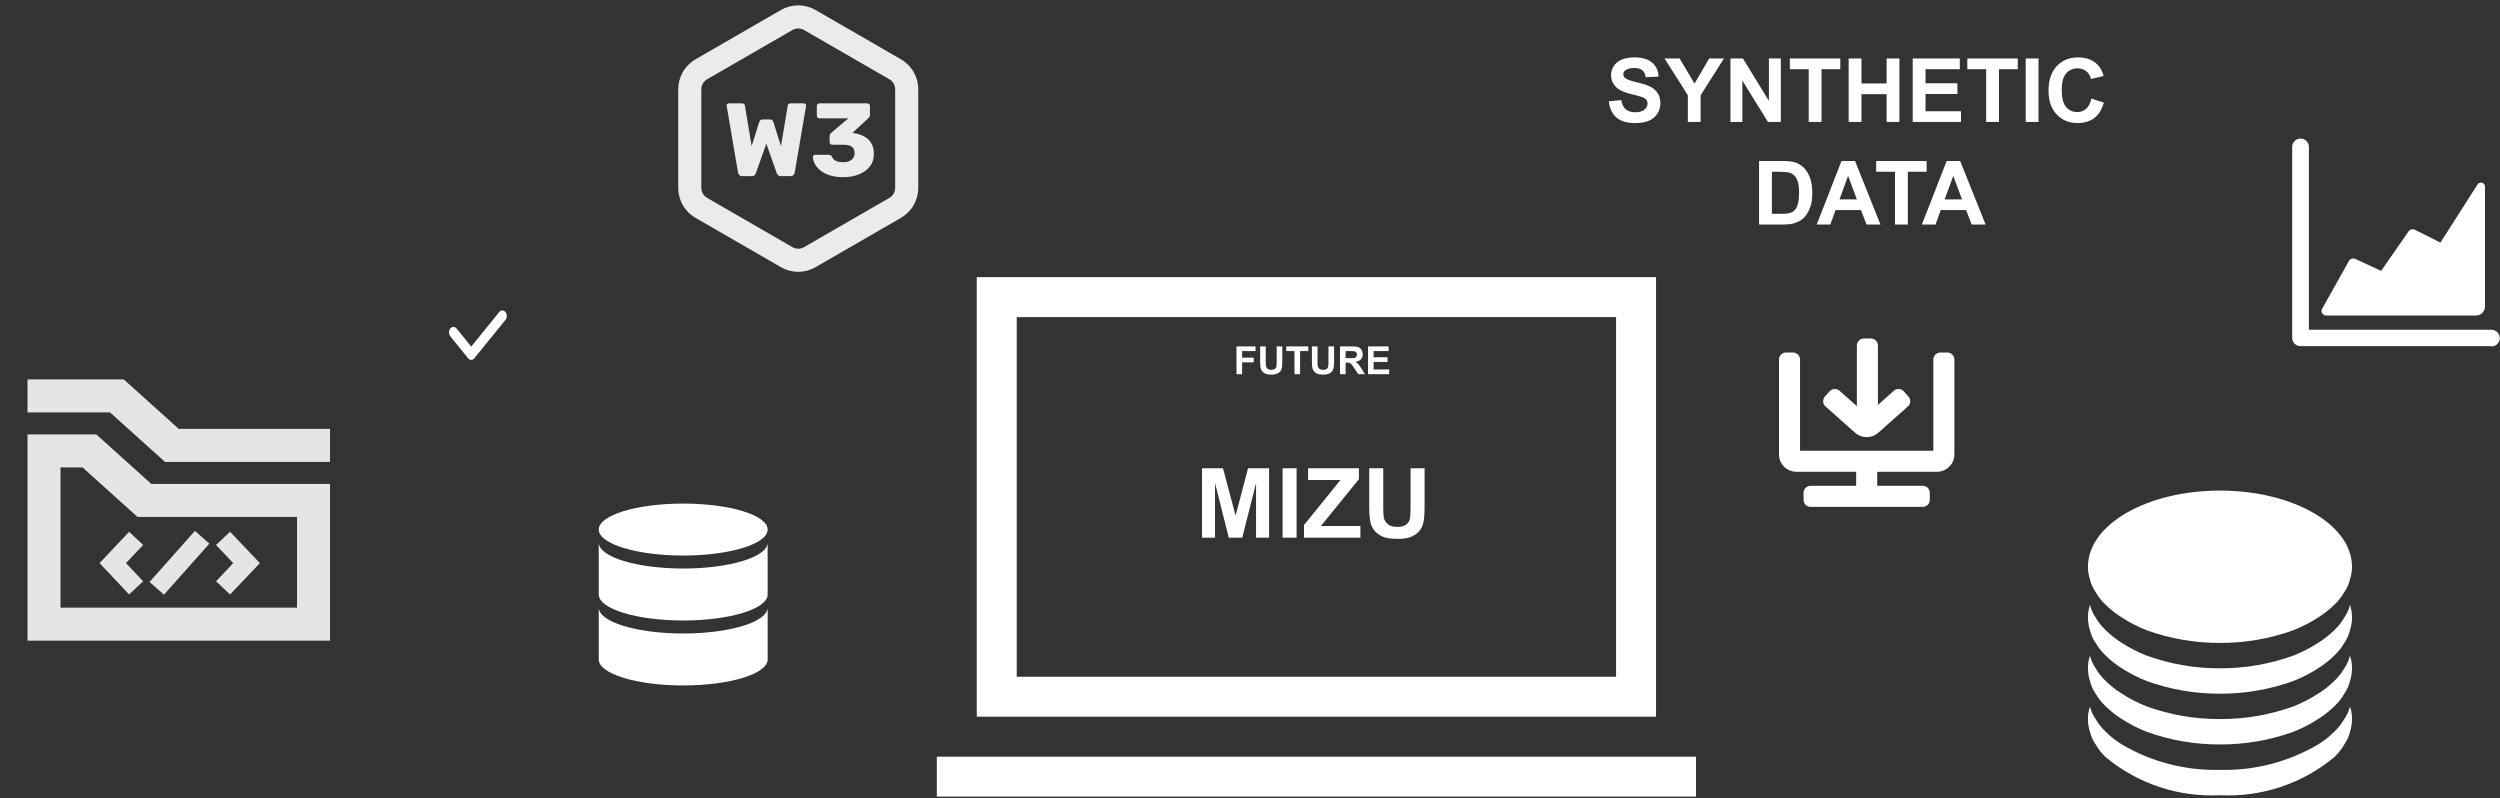 <svg width="902" height="288" viewBox="0 0 902 288" fill="none" xmlns="http://www.w3.org/2000/svg">
<rect x="0" y="0" width="902" height="288" fill="#333333" stroke="none"/>
<g clip-path="url(#clip0_207_1330)">
<path d="M266.737 63.167C266.987 63.417 267.325 63.542 267.75 63.542H271.312C271.737 63.542 272.05 63.429 272.25 63.204C272.443 63.026 272.596 62.808 272.7 62.567L276.491 51.842L280.275 62.567C280.378 62.808 280.532 63.026 280.725 63.204C280.95 63.429 281.275 63.538 281.7 63.538H285.262C285.687 63.538 286.025 63.413 286.275 63.163C286.514 62.933 286.672 62.632 286.725 62.304L290.812 38.342V38.192C290.834 38.157 290.848 38.119 290.854 38.079C290.852 37.977 290.827 37.877 290.781 37.786C290.735 37.695 290.668 37.616 290.587 37.554C290.519 37.471 290.434 37.404 290.336 37.358C290.239 37.312 290.132 37.29 290.025 37.292H285.375C284.675 37.292 284.291 37.567 284.212 38.117L281.775 52.742L279.075 44.117C279.009 43.883 278.895 43.666 278.741 43.479C278.562 43.229 278.262 43.104 277.837 43.104H275.137C274.737 43.104 274.45 43.229 274.275 43.479C274.118 43.672 273.992 43.887 273.9 44.117L271.2 52.742L268.762 38.117C268.687 37.567 268.304 37.292 267.6 37.292H262.95C262.843 37.295 262.738 37.32 262.642 37.365C262.545 37.411 262.458 37.475 262.387 37.554C262.316 37.622 262.259 37.703 262.22 37.793C262.182 37.884 262.162 37.981 262.162 38.079V38.192C262.162 38.217 262.175 38.267 262.204 38.342L266.287 62.3C266.338 62.63 266.496 62.935 266.737 63.167ZM299.291 63.242C300.909 63.722 302.591 63.95 304.279 63.917C306.404 63.917 308.291 63.579 309.941 62.904C311.591 62.229 312.891 61.279 313.841 60.054C314.816 58.804 315.3 57.329 315.3 55.629C315.3 54.004 314.979 52.667 314.329 51.617C313.693 50.555 312.768 49.697 311.662 49.142C310.467 48.538 309.172 48.157 307.841 48.017L307.579 47.942L313.279 42.65C313.469 42.506 313.623 42.318 313.727 42.103C313.831 41.888 313.883 41.651 313.879 41.413V38.229C313.882 38.101 313.857 37.974 313.806 37.858C313.754 37.741 313.676 37.637 313.579 37.554C313.49 37.467 313.384 37.398 313.268 37.353C313.152 37.308 313.028 37.287 312.904 37.292H295.654C295.404 37.292 295.163 37.385 294.979 37.554C294.891 37.643 294.823 37.749 294.778 37.865C294.733 37.981 294.712 38.105 294.716 38.229V41.754C294.716 42.029 294.8 42.254 294.979 42.429C295.163 42.598 295.404 42.692 295.654 42.692H306.079L299.929 47.9C299.738 48.052 299.584 48.247 299.48 48.468C299.376 48.689 299.325 48.931 299.329 49.175V51.279C299.329 51.554 299.412 51.779 299.591 51.954C299.68 52.041 299.786 52.11 299.902 52.155C300.018 52.2 300.142 52.221 300.266 52.217H304.429C305.679 52.217 306.637 52.454 307.316 52.925C307.991 53.379 308.329 54.142 308.329 55.217C308.348 55.679 308.26 56.14 308.071 56.563C307.882 56.986 307.598 57.359 307.241 57.654C306.541 58.229 305.554 58.517 304.279 58.517C303.629 58.517 303.029 58.467 302.479 58.367C301.964 58.258 301.478 58.04 301.054 57.729C300.672 57.42 300.375 57.018 300.191 56.562C300.075 56.35 299.908 56.171 299.704 56.042C299.504 55.909 299.268 55.844 299.029 55.854H294.112C293.893 55.854 293.681 55.934 293.516 56.079C293.442 56.153 293.384 56.24 293.346 56.337C293.307 56.434 293.288 56.538 293.291 56.642C293.316 57.417 293.541 58.225 293.966 59.079C294.391 59.904 295.041 60.692 295.916 61.442C296.791 62.167 297.916 62.767 299.291 63.242Z" fill="white" fill-opacity="0.9"/>
<path d="M244.709 32.217C244.709 30.023 245.286 27.867 246.383 25.967C247.48 24.067 249.058 22.489 250.959 21.392L281.754 3.608C283.655 2.511 285.81 1.934 288.004 1.934C290.199 1.934 292.354 2.511 294.254 3.608L325.054 21.392C326.955 22.489 328.533 24.067 329.63 25.967C330.727 27.867 331.304 30.023 331.304 32.217V67.783C331.304 69.978 330.727 72.133 329.63 74.033C328.533 75.933 326.955 77.511 325.054 78.608L294.254 96.392C292.354 97.489 290.199 98.066 288.004 98.066C285.81 98.066 283.655 97.489 281.754 96.392L250.95 78.608C249.05 77.511 247.472 75.933 246.375 74.033C245.278 72.133 244.7 69.978 244.7 67.783V32.217H244.709ZM290.092 10.825C289.458 10.459 288.74 10.267 288.009 10.267C287.277 10.267 286.559 10.459 285.925 10.825L255.121 28.608C254.488 28.974 253.962 29.5 253.596 30.133C253.23 30.767 253.038 31.485 253.038 32.217V67.783C253.038 68.515 253.23 69.233 253.596 69.867C253.962 70.5 254.488 71.026 255.121 71.392L285.925 89.175C286.559 89.541 287.277 89.733 288.009 89.733C288.74 89.733 289.458 89.541 290.092 89.175L320.892 71.392C321.525 71.026 322.051 70.5 322.417 69.867C322.783 69.233 322.975 68.515 322.975 67.783V32.217C322.975 31.485 322.783 30.767 322.417 30.133C322.051 29.5 321.525 28.974 320.892 28.608L290.092 10.825Z" fill="white" fill-opacity="0.9"/>
<path d="M580.438 36.547L584.938 36.109C585.208 37.62 585.755 38.729 586.578 39.438C587.411 40.146 588.531 40.5 589.938 40.5C591.427 40.5 592.547 40.188 593.297 39.562C594.057 38.927 594.438 38.188 594.438 37.344C594.438 36.802 594.276 36.344 593.953 35.969C593.641 35.583 593.089 35.25 592.297 34.969C591.755 34.781 590.521 34.448 588.594 33.969C586.115 33.354 584.375 32.599 583.375 31.703C581.969 30.443 581.266 28.906 581.266 27.094C581.266 25.927 581.594 24.838 582.25 23.828C582.917 22.807 583.87 22.031 585.109 21.5C586.359 20.969 587.865 20.703 589.625 20.703C592.5 20.703 594.661 21.333 596.109 22.594C597.568 23.854 598.333 25.537 598.406 27.641L593.781 27.844C593.583 26.667 593.156 25.823 592.5 25.312C591.854 24.792 590.88 24.531 589.578 24.531C588.234 24.531 587.182 24.807 586.422 25.359C585.932 25.713 585.688 26.188 585.688 26.781C585.688 27.323 585.917 27.787 586.375 28.172C586.958 28.662 588.375 29.172 590.625 29.703C592.875 30.234 594.536 30.787 595.609 31.359C596.693 31.922 597.536 32.698 598.141 33.688C598.755 34.667 599.062 35.88 599.062 37.328C599.062 38.641 598.698 39.87 597.969 41.016C597.24 42.161 596.208 43.016 594.875 43.578C593.542 44.13 591.88 44.406 589.891 44.406C586.995 44.406 584.771 43.74 583.219 42.406C581.667 41.062 580.74 39.109 580.438 36.547ZM608.969 44V34.359L600.578 21.094H606L611.391 30.156L616.672 21.094H622L613.578 34.391V44H608.969ZM624.344 44V21.094H628.844L638.219 36.391V21.094H642.516V44H637.875L628.641 29.062V44H624.344ZM652.578 44V24.969H645.781V21.094H663.984V24.969H657.203V44H652.578ZM667 44V21.094H671.625V30.109H680.688V21.094H685.312V44H680.688V33.984H671.625V44H667ZM690.109 44V21.094H707.094V24.969H694.734V30.047H706.234V33.906H694.734V40.141H707.531V44H690.109ZM716.609 44V24.969H709.812V21.094H728.016V24.969H721.234V44H716.609ZM730.875 44V21.094H735.5V44H730.875ZM754.578 35.578L759.062 37C758.375 39.5 757.229 41.359 755.625 42.578C754.031 43.786 752.005 44.391 749.547 44.391C746.505 44.391 744.005 43.354 742.047 41.281C740.089 39.198 739.109 36.354 739.109 32.75C739.109 28.938 740.094 25.979 742.062 23.875C744.031 21.76 746.62 20.703 749.828 20.703C752.63 20.703 754.906 21.531 756.656 23.188C757.698 24.167 758.479 25.573 759 27.406L754.422 28.5C754.151 27.312 753.583 26.375 752.719 25.688C751.865 25 750.823 24.656 749.594 24.656C747.896 24.656 746.516 25.266 745.453 26.484C744.401 27.703 743.875 29.677 743.875 32.406C743.875 35.302 744.396 37.365 745.438 38.594C746.479 39.823 747.833 40.438 749.5 40.438C750.729 40.438 751.786 40.047 752.672 39.266C753.557 38.484 754.193 37.255 754.578 35.578ZM634.672 58.094H643.125C645.031 58.094 646.484 58.24 647.484 58.531C648.828 58.927 649.979 59.63 650.938 60.641C651.896 61.651 652.625 62.891 653.125 64.359C653.625 65.818 653.875 67.62 653.875 69.766C653.875 71.651 653.641 73.276 653.172 74.641C652.599 76.307 651.781 77.656 650.719 78.688C649.917 79.469 648.833 80.078 647.469 80.516C646.448 80.838 645.083 81 643.375 81H634.672V58.094ZM639.297 61.969V77.141H642.75C644.042 77.141 644.974 77.068 645.547 76.922C646.297 76.734 646.917 76.417 647.406 75.969C647.906 75.521 648.312 74.787 648.625 73.766C648.938 72.734 649.094 71.333 649.094 69.562C649.094 67.792 648.938 66.432 648.625 65.484C648.312 64.537 647.875 63.797 647.312 63.266C646.75 62.734 646.036 62.375 645.172 62.188C644.526 62.042 643.26 61.969 641.375 61.969H639.297ZM678.469 81H673.438L671.438 75.797H662.281L660.391 81H655.484L664.406 58.094H669.297L678.469 81ZM669.953 71.938L666.797 63.438L663.703 71.938H669.953ZM683.719 81V61.969H676.922V58.094H695.125V61.969H688.344V81H683.719ZM716.406 81H711.375L709.375 75.797H700.219L698.328 81H693.422L702.344 58.094H707.234L716.406 81ZM707.891 71.938L704.734 63.438L701.641 71.938H707.891Z" fill="white"/>
<path d="M597.5 100V258.583H352.417V100H597.5ZM366.833 114.417V244.167H583.083V114.417H366.833ZM611.917 273V287.417H338V273H611.917Z" fill="white"/>
<path d="M433.685 194V168.946H441.256L445.802 186.036L450.296 168.946H457.884V194H453.185V174.278L448.211 194H443.341L438.385 174.278V194H433.685ZM462.755 194V168.946H467.813V194H462.755ZM470.479 194V189.437L483.639 173.185H471.966V168.946H490.304V172.877L476.581 189.779H490.833V194H470.479ZM494.012 168.946H499.071V182.516C499.071 184.669 499.133 186.065 499.259 186.703C499.475 187.728 499.988 188.554 500.797 189.181C501.617 189.796 502.734 190.104 504.146 190.104C505.582 190.104 506.664 189.813 507.394 189.232C508.123 188.639 508.561 187.916 508.709 187.062C508.858 186.207 508.932 184.789 508.932 182.806V168.946H513.99V182.105C513.99 185.113 513.854 187.238 513.58 188.48C513.307 189.722 512.8 190.77 512.059 191.625C511.33 192.479 510.35 193.163 509.12 193.675C507.889 194.177 506.283 194.427 504.3 194.427C501.908 194.427 500.09 194.154 498.849 193.607C497.618 193.049 496.644 192.331 495.926 191.454C495.208 190.565 494.736 189.636 494.508 188.668C494.177 187.232 494.012 185.113 494.012 182.311V168.946Z" fill="white"/>
<path d="M446.129 135V124.979H452.999V126.674H448.152V129.046H452.336V130.741H448.152V135H446.129ZM454.66 124.979H456.684V130.406C456.684 131.268 456.709 131.826 456.759 132.081C456.845 132.491 457.05 132.822 457.374 133.072C457.702 133.318 458.149 133.441 458.714 133.441C459.288 133.441 459.721 133.325 460.013 133.093C460.304 132.856 460.48 132.566 460.539 132.225C460.598 131.883 460.628 131.315 460.628 130.522V124.979H462.651V130.242C462.651 131.445 462.597 132.295 462.487 132.792C462.378 133.289 462.175 133.708 461.879 134.05C461.587 134.392 461.195 134.665 460.703 134.87C460.211 135.071 459.568 135.171 458.775 135.171C457.818 135.171 457.091 135.062 456.595 134.843C456.103 134.619 455.713 134.332 455.426 133.981C455.139 133.626 454.95 133.255 454.858 132.867C454.726 132.293 454.66 131.445 454.66 130.324V124.979ZM467.047 135V126.674H464.073V124.979H472.037V126.674H469.07V135H467.047ZM473.336 124.979H475.359V130.406C475.359 131.268 475.384 131.826 475.435 132.081C475.521 132.491 475.726 132.822 476.05 133.072C476.378 133.318 476.825 133.441 477.39 133.441C477.964 133.441 478.397 133.325 478.688 133.093C478.98 132.856 479.156 132.566 479.215 132.225C479.274 131.883 479.304 131.315 479.304 130.522V124.979H481.327V130.242C481.327 131.445 481.272 132.295 481.163 132.792C481.054 133.289 480.851 133.708 480.555 134.05C480.263 134.392 479.871 134.665 479.379 134.87C478.887 135.071 478.244 135.171 477.451 135.171C476.494 135.171 475.767 135.062 475.271 134.843C474.778 134.619 474.389 134.332 474.102 133.981C473.814 133.626 473.625 133.255 473.534 132.867C473.402 132.293 473.336 131.445 473.336 130.324V124.979ZM483.474 135V124.979H487.732C488.803 124.979 489.58 125.07 490.063 125.252C490.551 125.43 490.941 125.749 491.232 126.209C491.524 126.669 491.67 127.196 491.67 127.788C491.67 128.54 491.449 129.162 491.007 129.654C490.565 130.142 489.904 130.45 489.024 130.577C489.462 130.832 489.822 131.113 490.104 131.418C490.392 131.723 490.777 132.266 491.26 133.045L492.483 135H490.063L488.601 132.819C488.081 132.04 487.726 131.55 487.534 131.35C487.343 131.145 487.14 131.006 486.926 130.933C486.712 130.855 486.372 130.816 485.907 130.816H485.497V135H483.474ZM485.497 129.217H486.994C487.965 129.217 488.571 129.176 488.812 129.094C489.054 129.012 489.243 128.87 489.38 128.67C489.517 128.469 489.585 128.219 489.585 127.918C489.585 127.581 489.494 127.31 489.312 127.104C489.134 126.895 488.881 126.763 488.553 126.708C488.389 126.685 487.896 126.674 487.076 126.674H485.497V129.217ZM493.584 135V124.979H501.015V126.674H495.607V128.896H500.639V130.584H495.607V133.312H501.206V135H493.584Z" fill="white"/>
<path d="M64.5 154.746L44.654 136.885H9.923V148.792H39.692L59.538 166.654H119.077V154.746H64.5Z" fill="#E5E5E5"/>
<path d="M34.73 156.731H9.923V231.154H119.077V174.592H54.577L34.73 156.731ZM107.169 219.246H21.831V168.638H29.769L49.615 186.5H107.169V219.246Z" fill="#E5E5E5"/>
<path d="M46.589 191.858L35.922 203.171L46.589 214.483L51.65 209.72L45.448 203.171L51.65 196.621L46.589 191.858ZM83.007 214.483L93.773 203.171L83.007 191.858L77.946 196.621L84.148 203.171L77.946 209.72L83.007 214.483ZM53.96 209.965L70.341 191.535L75.532 196.149L59.152 214.579L53.96 209.965Z" fill="#E5E5E5"/>
<path d="M170.021 129.842C169.609 129.842 169.2 129.648 168.886 129.262L162.469 121.332C161.844 120.558 161.844 119.302 162.469 118.528C163.096 117.754 164.112 117.754 164.738 118.528L170.021 125.056L180.115 112.582C180.741 111.806 181.756 111.806 182.384 112.582C183.009 113.356 183.009 114.61 182.384 115.384L171.155 129.262C170.841 129.648 170.43 129.842 170.021 129.842Z" fill="white"/>
<g clip-path="url(#clip1_207_1330)">
<path d="M837.723 111.594L847.492 94.159C847.711 93.772 848.066 93.481 848.488 93.342C848.91 93.204 849.369 93.228 849.774 93.41L859.116 97.724L869.028 83.462C869.273 83.115 869.634 82.867 870.046 82.762C870.457 82.657 870.893 82.703 871.274 82.892L880.509 87.527L893.915 66.526C894.088 66.269 894.339 66.073 894.631 65.968C894.923 65.862 895.241 65.852 895.539 65.94C895.837 66.027 896.099 66.207 896.288 66.454C896.477 66.7 896.582 67 896.589 67.31V110.631C896.58 111.479 896.239 112.29 895.639 112.89C895.039 113.49 894.228 113.831 893.38 113.84H839.327C839.056 113.845 838.787 113.783 838.544 113.661C838.302 113.539 838.093 113.36 837.935 113.139C837.777 112.917 837.675 112.661 837.638 112.392C837.601 112.123 837.63 111.849 837.723 111.594ZM898.907 124.893H830.021C829.239 124.893 828.488 124.588 827.928 124.041C827.369 123.495 827.045 122.751 827.026 121.969V53.013C827.026 52.214 827.344 51.447 827.909 50.882C828.474 50.317 829.24 50 830.039 50C830.838 50 831.605 50.317 832.17 50.882C832.735 51.447 833.052 52.214 833.052 53.013V118.974H898.907C899.706 118.974 900.472 119.292 901.037 119.857C901.602 120.422 901.919 121.188 901.919 121.987C901.919 122.786 901.602 123.553 901.037 124.118C900.472 124.683 899.706 125 898.907 125V124.893Z" fill="white"/>
</g>
<g clip-path="url(#clip2_207_1330)">
<path d="M756.118 213.642C757.099 215.357 758.334 216.913 759.782 218.258C761.541 219.979 763.482 221.503 765.571 222.802C768.41 224.645 771.431 226.192 774.585 227.419C783.046 230.462 791.975 231.999 800.967 231.962C809.959 231.999 818.888 230.462 827.349 227.419C830.504 226.192 833.524 224.645 836.363 222.802C838.452 221.503 840.394 219.979 842.152 218.258C843.6 216.913 844.835 215.357 845.816 213.642C846.781 212.27 847.478 210.729 847.868 209.098C848.358 207.608 848.605 206.049 848.601 204.481C848.601 189.238 827.276 177 800.967 177C774.658 177 753.333 189.238 753.333 204.481C753.329 206.049 753.576 207.608 754.066 209.098C754.457 210.729 755.153 212.27 756.118 213.642Z" fill="white"/>
<path d="M845.816 222.802C844.835 224.517 843.6 226.074 842.152 227.419C840.394 229.14 838.452 230.663 836.363 231.962C833.524 233.806 830.504 235.353 827.349 236.579C818.888 239.622 809.959 241.16 800.967 241.123C791.975 241.16 783.047 239.622 774.585 236.579C771.431 235.353 768.41 233.806 765.571 231.962C763.482 230.663 761.541 229.14 759.782 227.419C758.334 226.074 757.099 224.517 756.118 222.802C755.153 221.431 754.457 219.889 754.066 218.258C753.562 219.719 753.314 221.257 753.333 222.802C753.329 224.37 753.576 225.929 754.066 227.419C754.457 229.049 755.153 230.591 756.118 231.962C757.099 233.677 758.334 235.234 759.782 236.579C761.541 238.3 763.482 239.824 765.571 241.123C768.41 242.966 771.431 244.513 774.585 245.74C783.047 248.782 791.975 250.32 800.967 250.283C809.959 250.32 818.888 248.782 827.349 245.74C830.504 244.513 833.524 242.966 836.363 241.123C838.452 239.824 840.394 238.3 842.152 236.579C843.6 235.234 844.835 233.677 845.816 231.962C846.781 230.591 847.478 229.049 847.868 227.419C848.358 225.929 848.605 224.37 848.601 222.802C848.62 221.257 848.373 219.719 847.868 218.258C847.478 219.889 846.781 221.431 845.816 222.802Z" fill="white"/>
<path d="M845.816 241.123C844.835 242.838 843.6 244.394 842.152 245.739C840.394 247.46 838.452 248.984 836.363 250.283C833.524 252.126 830.504 253.673 827.349 254.9C818.888 257.943 809.959 259.481 800.967 259.443C791.975 259.481 783.047 257.943 774.585 254.9C771.431 253.673 768.41 252.126 765.571 250.283C763.482 248.984 761.541 247.46 759.782 245.739C758.334 244.394 757.099 242.838 756.118 241.123C755.153 239.751 754.457 238.21 754.066 236.579C753.562 238.04 753.314 239.577 753.333 241.123C753.329 242.691 753.576 244.25 754.066 245.739C754.457 247.37 755.153 248.912 756.118 250.283C757.099 251.998 758.334 253.555 759.782 254.9C761.541 256.621 763.482 258.144 765.571 259.443C768.41 261.287 771.431 262.834 774.585 264.06C783.047 267.103 791.975 268.641 800.967 268.604C809.959 268.641 818.888 267.103 827.349 264.06C830.504 262.834 833.524 261.287 836.363 259.443C838.452 258.144 840.394 256.621 842.152 254.9C843.6 253.555 844.835 251.998 845.816 250.283C846.781 248.912 847.478 247.37 847.868 245.739C848.358 244.25 848.605 242.691 848.601 241.123C848.62 239.577 848.373 238.04 847.868 236.579C847.478 238.21 846.781 239.751 845.816 241.123Z" fill="white"/>
<path d="M845.816 259.443C844.835 261.159 843.6 262.715 842.152 264.06C840.394 265.781 838.452 267.305 836.363 268.604C825.654 274.91 813.39 278.084 800.967 277.764C788.544 278.084 776.28 274.91 765.571 268.604C763.482 267.305 761.541 265.781 759.782 264.06C758.334 262.715 757.099 261.159 756.118 259.443C755.153 258.072 754.457 256.53 754.066 254.9C753.562 256.361 753.314 257.898 753.333 259.443C753.329 261.012 753.576 262.57 754.066 264.06C754.457 265.691 755.153 267.233 756.118 268.604C757.099 270.319 758.334 271.876 759.782 273.221C771.309 282.786 786.007 287.676 800.967 286.925C815.927 287.676 830.625 282.786 842.152 273.221C843.6 271.876 844.835 270.319 845.816 268.604C846.781 267.233 847.478 265.691 847.868 264.06C848.358 262.57 848.605 261.012 848.601 259.443C848.62 257.898 848.373 256.361 847.868 254.9C847.478 256.53 846.781 258.072 845.816 259.443Z" fill="white"/>
</g>
<path d="M246.5 205.125C229.669 205.125 216.031 200.928 216.031 195.75V214.5C216.031 219.678 229.669 223.875 246.5 223.875C263.331 223.875 276.969 219.678 276.969 214.5V195.75C276.969 200.928 263.331 205.125 246.5 205.125Z" fill="white"/>
<path d="M246.5 228.562C229.669 228.562 216.031 224.366 216.031 219.188V237.938C216.031 243.116 229.669 247.312 246.5 247.312C263.331 247.312 276.969 243.116 276.969 237.938V219.188C276.969 224.366 263.331 228.562 246.5 228.562ZM246.5 200.438C263.331 200.438 276.969 196.241 276.969 191.062C276.969 185.884 263.331 181.688 246.5 181.688C229.669 181.688 216.031 185.884 216.031 191.062C216.031 196.241 229.669 200.438 246.5 200.438Z" fill="white"/>
<path d="M646.922 127.188C647.593 127.188 648.237 127.454 648.712 127.929C649.186 128.404 649.453 129.047 649.453 129.719V162.625H697.547V129.719C697.547 129.047 697.814 128.404 698.288 127.929C698.763 127.454 699.407 127.188 700.078 127.188H702.609C703.281 127.188 703.925 127.454 704.399 127.929C704.874 128.404 705.141 129.047 705.141 129.719V163.977C705.141 167.455 702.28 170.219 698.812 170.219H677.297V175.281H693.75C694.421 175.281 695.065 175.548 695.54 176.023C696.015 176.497 696.281 177.141 696.281 177.812V180.344C696.281 181.015 696.015 181.659 695.54 182.134C695.065 182.608 694.421 182.875 693.75 182.875H653.25C652.579 182.875 651.935 182.608 651.46 182.134C650.985 181.659 650.719 181.015 650.719 180.344V177.812C650.719 177.141 650.985 176.497 651.46 176.023C651.935 175.548 652.579 175.281 653.25 175.281H669.703V170.219H648.188C644.72 170.219 641.859 167.455 641.859 163.977V129.719C641.859 129.047 642.126 128.404 642.601 127.929C643.075 127.454 643.719 127.188 644.391 127.188H646.922ZM675.019 122.125C675.69 122.125 676.334 122.392 676.809 122.866C677.283 123.341 677.55 123.985 677.55 124.656V146.093L683.314 140.975C683.562 140.754 683.852 140.584 684.166 140.475C684.48 140.366 684.812 140.32 685.144 140.34C685.476 140.359 685.801 140.444 686.1 140.589C686.399 140.734 686.667 140.937 686.888 141.185L688.569 143.076C688.789 143.325 688.959 143.614 689.068 143.928C689.177 144.242 689.223 144.575 689.204 144.907C689.184 145.239 689.1 145.563 688.955 145.863C688.81 146.162 688.607 146.429 688.358 146.65L677.702 156.122C676.544 157.151 675.049 157.719 673.5 157.719C671.951 157.719 670.456 157.151 669.298 156.122L658.642 146.65C658.393 146.429 658.19 146.162 658.045 145.863C657.9 145.563 657.816 145.239 657.796 144.907C657.777 144.575 657.823 144.242 657.932 143.928C658.041 143.614 658.211 143.325 658.431 143.076L660.112 141.185C660.333 140.937 660.601 140.734 660.9 140.589C661.199 140.444 661.524 140.359 661.856 140.34C662.188 140.32 662.52 140.366 662.834 140.475C663.148 140.584 663.438 140.754 663.686 140.975L669.956 146.549V124.656C669.956 123.985 670.223 123.341 670.698 122.866C671.172 122.392 671.816 122.125 672.488 122.125H675.019Z" fill="white"/>
</g>
<defs>
<clipPath id="clip0_207_1330">
<rect width="902" height="287.417" fill="white"/>
</clipPath>
<clipPath id="clip1_207_1330">
<rect width="75" height="75" fill="white" transform="translate(827 50)"/>
</clipPath>
<clipPath id="clip2_207_1330">
<rect width="110" height="110" fill="white" transform="translate(746 177)"/>
</clipPath>
</defs>
</svg>
